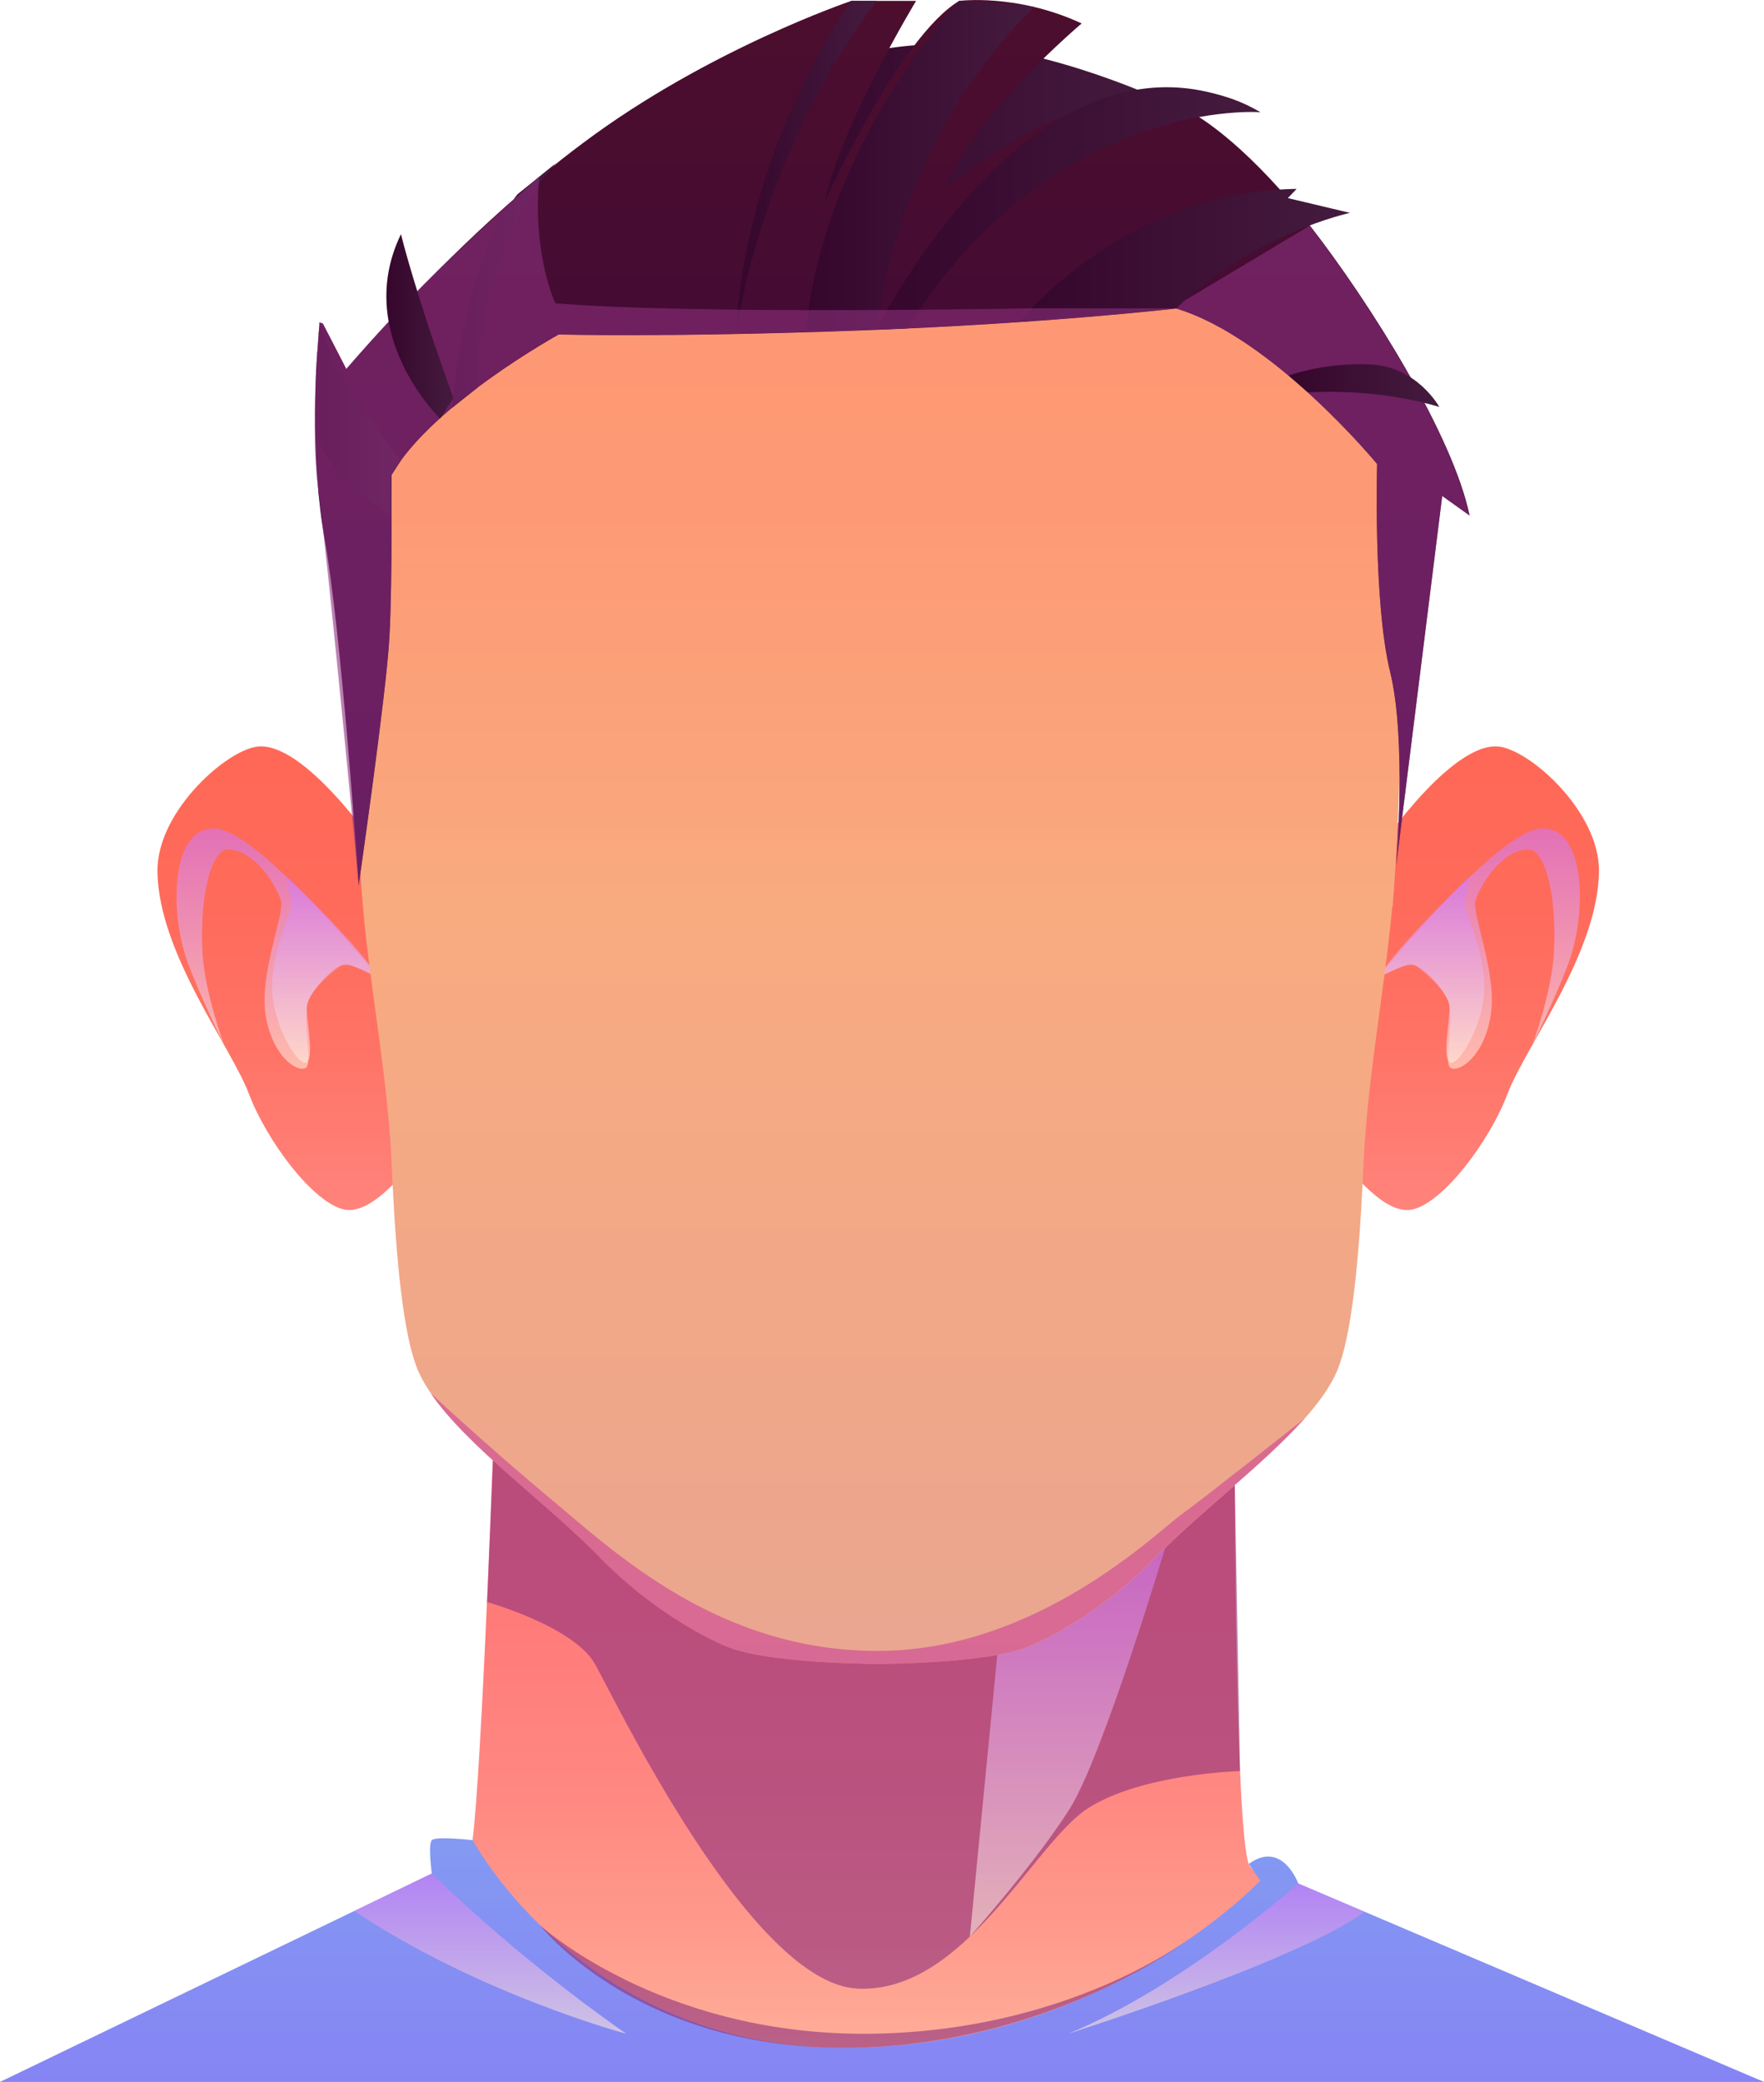 <?xml version="1.0" encoding="UTF-8"?><svg xmlns="http://www.w3.org/2000/svg" xmlns:xlink="http://www.w3.org/1999/xlink" viewBox="0 0 97.8 115.4"><defs><linearGradient id="d" x1="48.9" y1="115.4" x2="48.9" y2="80.96" gradientUnits="userSpaceOnUse"><stop offset="0" stop-color="#ffb39d"/><stop offset=".23" stop-color="#ff9b8d"/><stop offset=".48" stop-color="#ff8781"/><stop offset=".74" stop-color="#ff7b79"/><stop offset="1" stop-color="#f77"/></linearGradient><linearGradient id="e" x1="48.9" y1="115.4" x2="48.9" y2="101.89" gradientUnits="userSpaceOnUse"><stop offset="0" stop-color="#8684f4"/><stop offset="1" stop-color="#839af2"/></linearGradient><linearGradient id="f" x1="59.22" y1="107.35" x2="59.22" y2="85.49" gradientUnits="userSpaceOnUse"><stop offset="0" stop-color="#ffeadb"/><stop offset=".99" stop-color="#d177f4"/></linearGradient><linearGradient id="g" x1="67.44" y1="112.73" x2="67.44" y2="104.4" xlink:href="#f"/><linearGradient id="h" x1="27.17" y1="112.73" x2="27.17" y2="103.84" xlink:href="#f"/><linearGradient id="i" x1="81.47" y1="67.07" x2="81.47" y2="41.37" gradientUnits="userSpaceOnUse"><stop offset="0" stop-color="#ff847c"/><stop offset=".03" stop-color="#ff827a"/><stop offset=".35" stop-color="#ff7366"/><stop offset=".68" stop-color="#ff6a5a"/><stop offset="1" stop-color="#ff6856"/></linearGradient><linearGradient id="j" x1="81.98" y1="59.25" x2="81.98" y2="45.92" xlink:href="#f"/><linearGradient id="k" x1="79.32" y1="58.91" x2="79.32" y2="48.58" xlink:href="#f"/><linearGradient id="l" x1="-772.61" y1="67.07" x2="-772.61" y2="41.37" gradientTransform="translate(-756.7) rotate(-180) scale(1 -1)" xlink:href="#i"/><linearGradient id="m" x1="-772.11" y1="59.25" x2="-772.11" y2="45.92" gradientTransform="translate(-756.7) rotate(-180) scale(1 -1)" xlink:href="#f"/><linearGradient id="n" x1="-774.76" y1="58.91" x2="-774.76" y2="48.58" gradientTransform="translate(-756.7) rotate(-180) scale(1 -1)" xlink:href="#f"/><linearGradient id="o" x1="48.65" y1="92.24" x2="48.65" y2="10.21" gradientUnits="userSpaceOnUse"><stop offset="0" stop-color="#e9a691"/><stop offset=".08" stop-color="#eca68d"/><stop offset=".51" stop-color="#f9ab80"/><stop offset=".57" stop-color="#faa67c"/><stop offset=".78" stop-color="#fd9a75"/><stop offset="1" stop-color="#ff9673"/></linearGradient><linearGradient id="p" x1="42.85" y1="8.09" x2="64.61" y2="8.09" gradientUnits="userSpaceOnUse"><stop offset="0" stop-color="#36062c"/><stop offset="1" stop-color="#441b3e"/></linearGradient><linearGradient id="q" x1="49.47" y1="49.09" x2="49.47" y2="0" gradientUnits="userSpaceOnUse"><stop offset="0" stop-color="#36063b"/><stop offset="1" stop-color="#4d0e2e"/></linearGradient><linearGradient id="r" x1="48.61" y1="11.55" x2="69.88" y2="11.55" xlink:href="#p"/><linearGradient id="s" x1="44.69" y1="9.16" x2="57.34" y2="9.16" xlink:href="#p"/><linearGradient id="t" x1="40.83" y1="9.28" x2="48.61" y2="9.28" xlink:href="#p"/><linearGradient id="u" x1="17.71" y1="23.21" x2="22.23" y2="23.21" xlink:href="#p"/><linearGradient id="v" x1="25.08" y1="15.82" x2="30.8" y2="15.82" xlink:href="#p"/><linearGradient id="w" x1="56.53" y1="14.16" x2="74.84" y2="14.16" xlink:href="#p"/><linearGradient id="x" x1="71.45" y1="21.38" x2="79.8" y2="21.38" xlink:href="#p"/><linearGradient id="y" x1="21.42" y1="18.08" x2="25.13" y2="18.08" xlink:href="#p"/></defs><g style="isolation:isolate;"><g id="b"><g id="c"><path d="M27.32,80.96s-.72,19.67-1.22,21.61c-.5,1.94-26.1,12.83-26.1,12.83h97.8s-27.82-9.83-28.57-12.08c-.75-2.25-.77-21-.77-21l-41.13-1.36Z" style="fill:url(#d); stroke-width:0px;"/><path d="M26.2,102s-2.04-.24-2.26,0c-.22.24,0,1.85,0,1.85L0,115.4h97.8l-25.82-11s-.89-2.44-2.75-1.08l.64.92s-8.66,9.27-23.1,9.27-20.56-11.51-20.56-11.51Z" style="fill:url(#e); stroke-width:0px;"/><path d="M27,88.8s4.82,1.35,5.99,3.44c1.17,2.08,8.66,17.74,14.58,17.99,5.91.25,9.75-8.08,12.75-10,3-1.92,8.43-2.06,8.43-2.06l-.29-15.86-41.13-1.36-.32,7.84Z" style="fill:#8c2f7e; mix-blend-mode:multiply; opacity:.6; stroke-width:0px;"/><path d="M55.29,91.74l-1.52,15.61s3.67-4.12,5.55-7.11c1.87-3,5.37-14.74,5.37-14.74l-9.4,6.25Z" style="fill:url(#f); mix-blend-mode:multiply; opacity:.6; stroke-width:0px;"/><path d="M71.97,104.4s-6.28,5.66-12.75,8.33c0,0,12.84-4.08,16.43-6.76l-3.68-1.57Z" style="fill:url(#g); mix-blend-mode:multiply; opacity:.6; stroke-width:0px;"/><path d="M23.94,103.84s4.41,4.44,10.78,8.89c0,0-8.13-2.17-15.09-6.81l4.31-2.08Z" style="fill:url(#h); mix-blend-mode:multiply; opacity:.6; stroke-width:0px;"/><path d="M29.97,106.74s6.55,5.99,17.9,5.99,18.23-5.38,18.23-5.38c0,0-7.82,6.16-19.34,6.16s-16.79-6.76-16.79-6.76Z" style="fill:#8c2f7e; mix-blend-mode:multiply; opacity:.6; stroke-width:0px;"/><path d="M76.06,47.59s4.09-6.23,6.87-6.22c1.69,0,5.77,3.55,5.72,6.94-.06,4.53-4.07,9.68-5.07,12.32-1,2.64-3.59,6.08-5.31,6.42s-3.96-2.93-3.96-2.93c0,0,.84-12.43,1.76-16.54Z" style="fill:url(#i); stroke-width:0px;"/><path d="M76.36,54.22s6.72-8.3,9.16-8.3,2.44,4.72,1.46,7.41c-.68,1.87-2.01,4.56-2.01,4.56,0,0,1.06-2.89,1.18-5.06.19-3.33-.55-5.75-1.39-5.75-1.55.01-2.76,2.12-2.96,2.87-.19.75,1.22,4.04.85,6.33-.37,2.29-1.75,3.17-2.21,2.92-.46-.25.25-2.83-.17-3.75s-1.62-2.25-2.33-1.96c-.71.29-1.58.72-1.58.72Z" style="fill:url(#j); mix-blend-mode:multiply; opacity:.6; stroke-width:0px;"/><path d="M76.36,54.22s1.66-.99,2.16-.67c.5.32,1.78,1.47,1.84,2.19.05.72-.41,2.78,0,3.14.41.36,1.87-1.96,1.93-4.01.07-2.05-1.08-4.41-1.08-4.69s.27-1.59.27-1.59c0,0-3.9,3.69-5.11,5.64Z" style="fill:url(#k); mix-blend-mode:multiply; opacity:.6; stroke-width:0px;"/><path d="M21.32,47.59s-4.09-6.23-6.87-6.22c-1.69,0-5.77,3.55-5.72,6.94.06,4.53,4.07,9.68,5.07,12.32,1,2.64,3.59,6.08,5.31,6.42,1.72.33,3.96-2.93,3.96-2.93,0,0-.84-12.43-1.76-16.54Z" style="fill:url(#l); stroke-width:0px;"/><path d="M21.02,54.22s-6.72-8.3-9.16-8.3-2.44,4.72-1.46,7.41c.68,1.87,2.01,4.56,2.01,4.56,0,0-1.06-2.89-1.18-5.06-.19-3.33.55-5.75,1.39-5.75,1.55.01,2.76,2.12,2.96,2.87.19.75-1.22,4.04-.85,6.33.37,2.29,1.75,3.17,2.21,2.92.46-.25-.25-2.83.17-3.75.42-.92,1.62-2.25,2.33-1.96.71.29,1.58.72,1.58.72Z" style="fill:url(#m); mix-blend-mode:multiply; opacity:.6; stroke-width:0px;"/><path d="M21.02,54.22s-1.66-.99-2.16-.67c-.5.32-1.78,1.47-1.84,2.19s.41,2.78,0,3.14c-.41.36-1.87-1.96-1.93-4.01-.07-2.05,1.08-4.41,1.08-4.69s-.27-1.59-.27-1.59c0,0,3.9,3.69,5.11,5.64Z" style="fill:url(#n); mix-blend-mode:multiply; opacity:.6; stroke-width:0px;"/><path d="M77.19,50.26c-.45,4.88-1.39,9.44-1.61,14.55-.22,5.11-.65,9.26-1.44,11.16-.36.85-.99,1.74-1.79,2.64h0c-2.27,2.56-5.88,5.24-8.32,7.76-.92.95-1.88,1.76-2.79,2.43,0,0,0,0-.01,0-1.82,1.35-3.43,2.16-4.2,2.47-2.33.96-8.37.96-8.37.96,0,0-6.04,0-8.37-.96-1.15-.47-4.22-2.05-7-4.91-2.89-2.98-7.39-6.18-9.4-9.13-.3-.43-.54-.86-.72-1.27-.8-1.9-1.22-6.05-1.44-11.16-.22-5.11-1.17-9.66-1.61-14.55-.44-4.89-1-21.82.44-25.71,1.45-3.89,18.55-14.33,28.1-14.33,6.7,0,17.13,5.14,23.25,9.56,2.6,1.87,4.42,3.61,4.85,4.77,1.45,3.89.89,20.83.45,25.71Z" style="fill:url(#o); stroke-width:0px;"/><path d="M72.34,78.61c-2.27,2.55-5.88,5.24-8.32,7.76-.92.95-1.88,1.76-2.79,2.43,0,0,0,0-.01,0-1.82,1.35-3.43,2.16-4.2,2.47-2.33.96-8.37.96-8.37.96,0,0-6.04,0-8.37-.96-1.15-.47-4.22-2.05-7-4.91-2.89-2.98-7.39-6.18-9.4-9.13,0,0,3.27,3.04,6.73,5.92,3.46,2.88,9.21,8.36,18.04,8.36s15.45-6.55,16.83-7.55c1.36-.98,6.69-5.21,6.87-5.35Z" style="fill:#cb4397; mix-blend-mode:multiply; opacity:.6; stroke-width:0px;"/><path d="M43.69,4.47s3.79-2.23,9.26-2c5.46.23,11.67,3.17,11.67,3.17l-15,8.09-6.77-2.48.84-6.78Z" style="fill:url(#p); stroke-width:0px;"/><path d="M81.47,28.57l-1.51-1.08-2.56,20.52s.61-6.94-.33-10.78c-.94-3.84-.72-11.51-.72-11.51,0,0-5.77-7.01-11.14-8.62,0,0-7.04.83-17.6,1.22-10.56.39-16.63.22-16.63.22,0,0-7.06,3.89-9.28,7.79,0,0,.06,5.89-.11,9-.17,3.11-1.71,13.77-1.71,13.77,0,0,0-.04,0-.11-.09-1.33-.96-13.95-1.89-19.16-.03-.18-.07-.37-.09-.55h0c-.11-.66-.18-1.33-.25-2,0-.02,0-.04,0-.06-.22-2.4-.2-4.78-.13-6.52,0-.12,0-.24.02-.36,0-.11.01-.22.02-.33,0-.1,0-.19.02-.28,0-.1,0-.19.02-.28.01-.21.03-.4.04-.57,0-.1.01-.18.02-.26,0-.02,0-.03,0-.04,0-.08.01-.16.02-.23.01-.15.03-.27.03-.35,0-.02,0-.04,0-.05,0-.05,0-.07,0-.07l.19.06,1.3,2.52s0,0,.02-.02c0,0,.01-.01.02-.03,0,0,0,0,.01-.01.02-.02.05-.05.08-.09.37-.44,1.58-1.83,3.32-3.64.09-.1.19-.2.28-.3.03-.03.05-.06.08-.08.15-.16.34-.36.55-.57.05-.05.11-.11.17-.17,1.67-1.7,3.71-3.65,5.9-5.49.01-.01.03-.03.04-.04.07-.06.15-.13.23-.18.79-.66,1.6-1.3,2.42-1.91C39.27,2.72,47.2.05,47.2.05h3.59s-4.17,6.88-5.08,11.19c.12-.28,4.17-9.22,7.47-11.19,0,0,3.2-.42,6.79,1.25,0,0-6.03,5.08-7.52,9.09.25-.21,10.18-8.52,17.42-4.17-.2-.04-2.25-.44-4.22-.2,0,0,2.09.88,5.37,4.55.48.54,1.03,1.2,1.61,1.94,3.36,4.32,7.92,11.61,8.85,16.07Z" style="fill:url(#q); stroke-width:0px;"/><path d="M48.61,18.27S57.79-.29,69.88,6.22c0,0-11.47-.89-19.58,11.98l-1.69.07Z" style="fill:url(#r); stroke-width:0px;"/><path d="M53.17.05s-7.4,7.76-8.48,18.22h3.92s.86-10.2,8.73-17.88c0,0-1.77-.34-4.17-.34Z" style="fill:url(#s); stroke-width:0px;"/><path d="M47.19.05s-5.89,8.06-6.37,18.46c0,0,1.11-9.53,7.78-18.46h-1.42Z" style="fill:url(#t); stroke-width:0px;"/><path d="M18.54,20.19s1.91,3.12,3.69,5.33l-.52.8v2.25s-2.54-1.2-3.99-4.02v-6.7l.83,2.35Z" style="fill:url(#u); stroke-width:0px;"/><path d="M28.69,10.77s-2.88,3.42-3.61,11.82l1.41-1.12s-.24-7.15,4.31-12.41l-2.11,1.71Z" style="fill:url(#v); stroke-width:0px;"/><path d="M56.53,17.84s5.69-7.21,15.36-7.37l-.49.51,3.45.82s-5.36,1.14-9.62,5.28l-8.69.76Z" style="fill:url(#w); stroke-width:0px;"/><path d="M57.2,17.09h8.01s-7.04.83-17.6,1.22c-10.56.39-16.63.22-16.63.22,0,0-7.06,3.89-9.28,7.79,0,0,.06,5.89-.11,9-.17,3.11-1.71,13.77-1.71,13.77,0,0,0-.04,0-.11-.13-1.35-1.34-14.09-1.98-19.72h0c-.1-.86-.18-1.54-.25-2,0-.02,0-.04,0-.06-.29-2.12-.22-4.9-.11-6.88,0-.11.01-.22.02-.33,0-.1,0-.19.02-.28,0-.1,0-.19.02-.28.01-.21.03-.4.04-.57,0-.1.01-.18.02-.26,0-.02,0-.03,0-.04,0-.08.01-.16.02-.23.01-.15.03-.27.03-.35,0-.02,0-.04,0-.05,0-.05,0-.07,0-.07l.19.06,1.3,2.52s0,0,.02-.02c0,0,.01-.01.02-.03,0,0,0,0,.01-.01.34-.38,2.2-2.46,3.68-4.04.03-.03.05-.06.08-.08.15-.16.34-.36.55-.57,1.73-1.73,5.1-4.78,6.07-5.66.01-.01.03-.03.04-.04.15-.13.23-.21.23-.21v.02c-.4,4.3.89,7.01.89,7.01,7.6.64,26.4.28,26.4.28Z" style="fill:#8c2f7e; mix-blend-mode:multiply; opacity:.6; stroke-width:0px;"/><path d="M81.47,28.57l-1.51-1.08-2.56,20.52s.61-6.94-.33-10.78c-.94-3.84-.72-11.51-.72-11.51,0,0-5.77-7.01-11.14-8.62l.47-.44,6.93-4.15h0c3.36,4.33,7.92,11.61,8.85,16.07Z" style="fill:#8c2f7e; mix-blend-mode:multiply; opacity:.6; stroke-width:0px;"/><path d="M71.45,20.82s1.9-.73,4.51-.62,3.84,2.36,3.84,2.36c0,0-3.1-1.04-7.28-.81l-1.07-.93Z" style="fill:url(#x); stroke-width:0px;"/><path d="M24.39,23.19s-4.84-4.68-2.16-10.21c0,0,.79,3.27,2.91,9.08l-.74,1.14Z" style="fill:url(#y); stroke-width:0px;"/></g></g></g></svg>